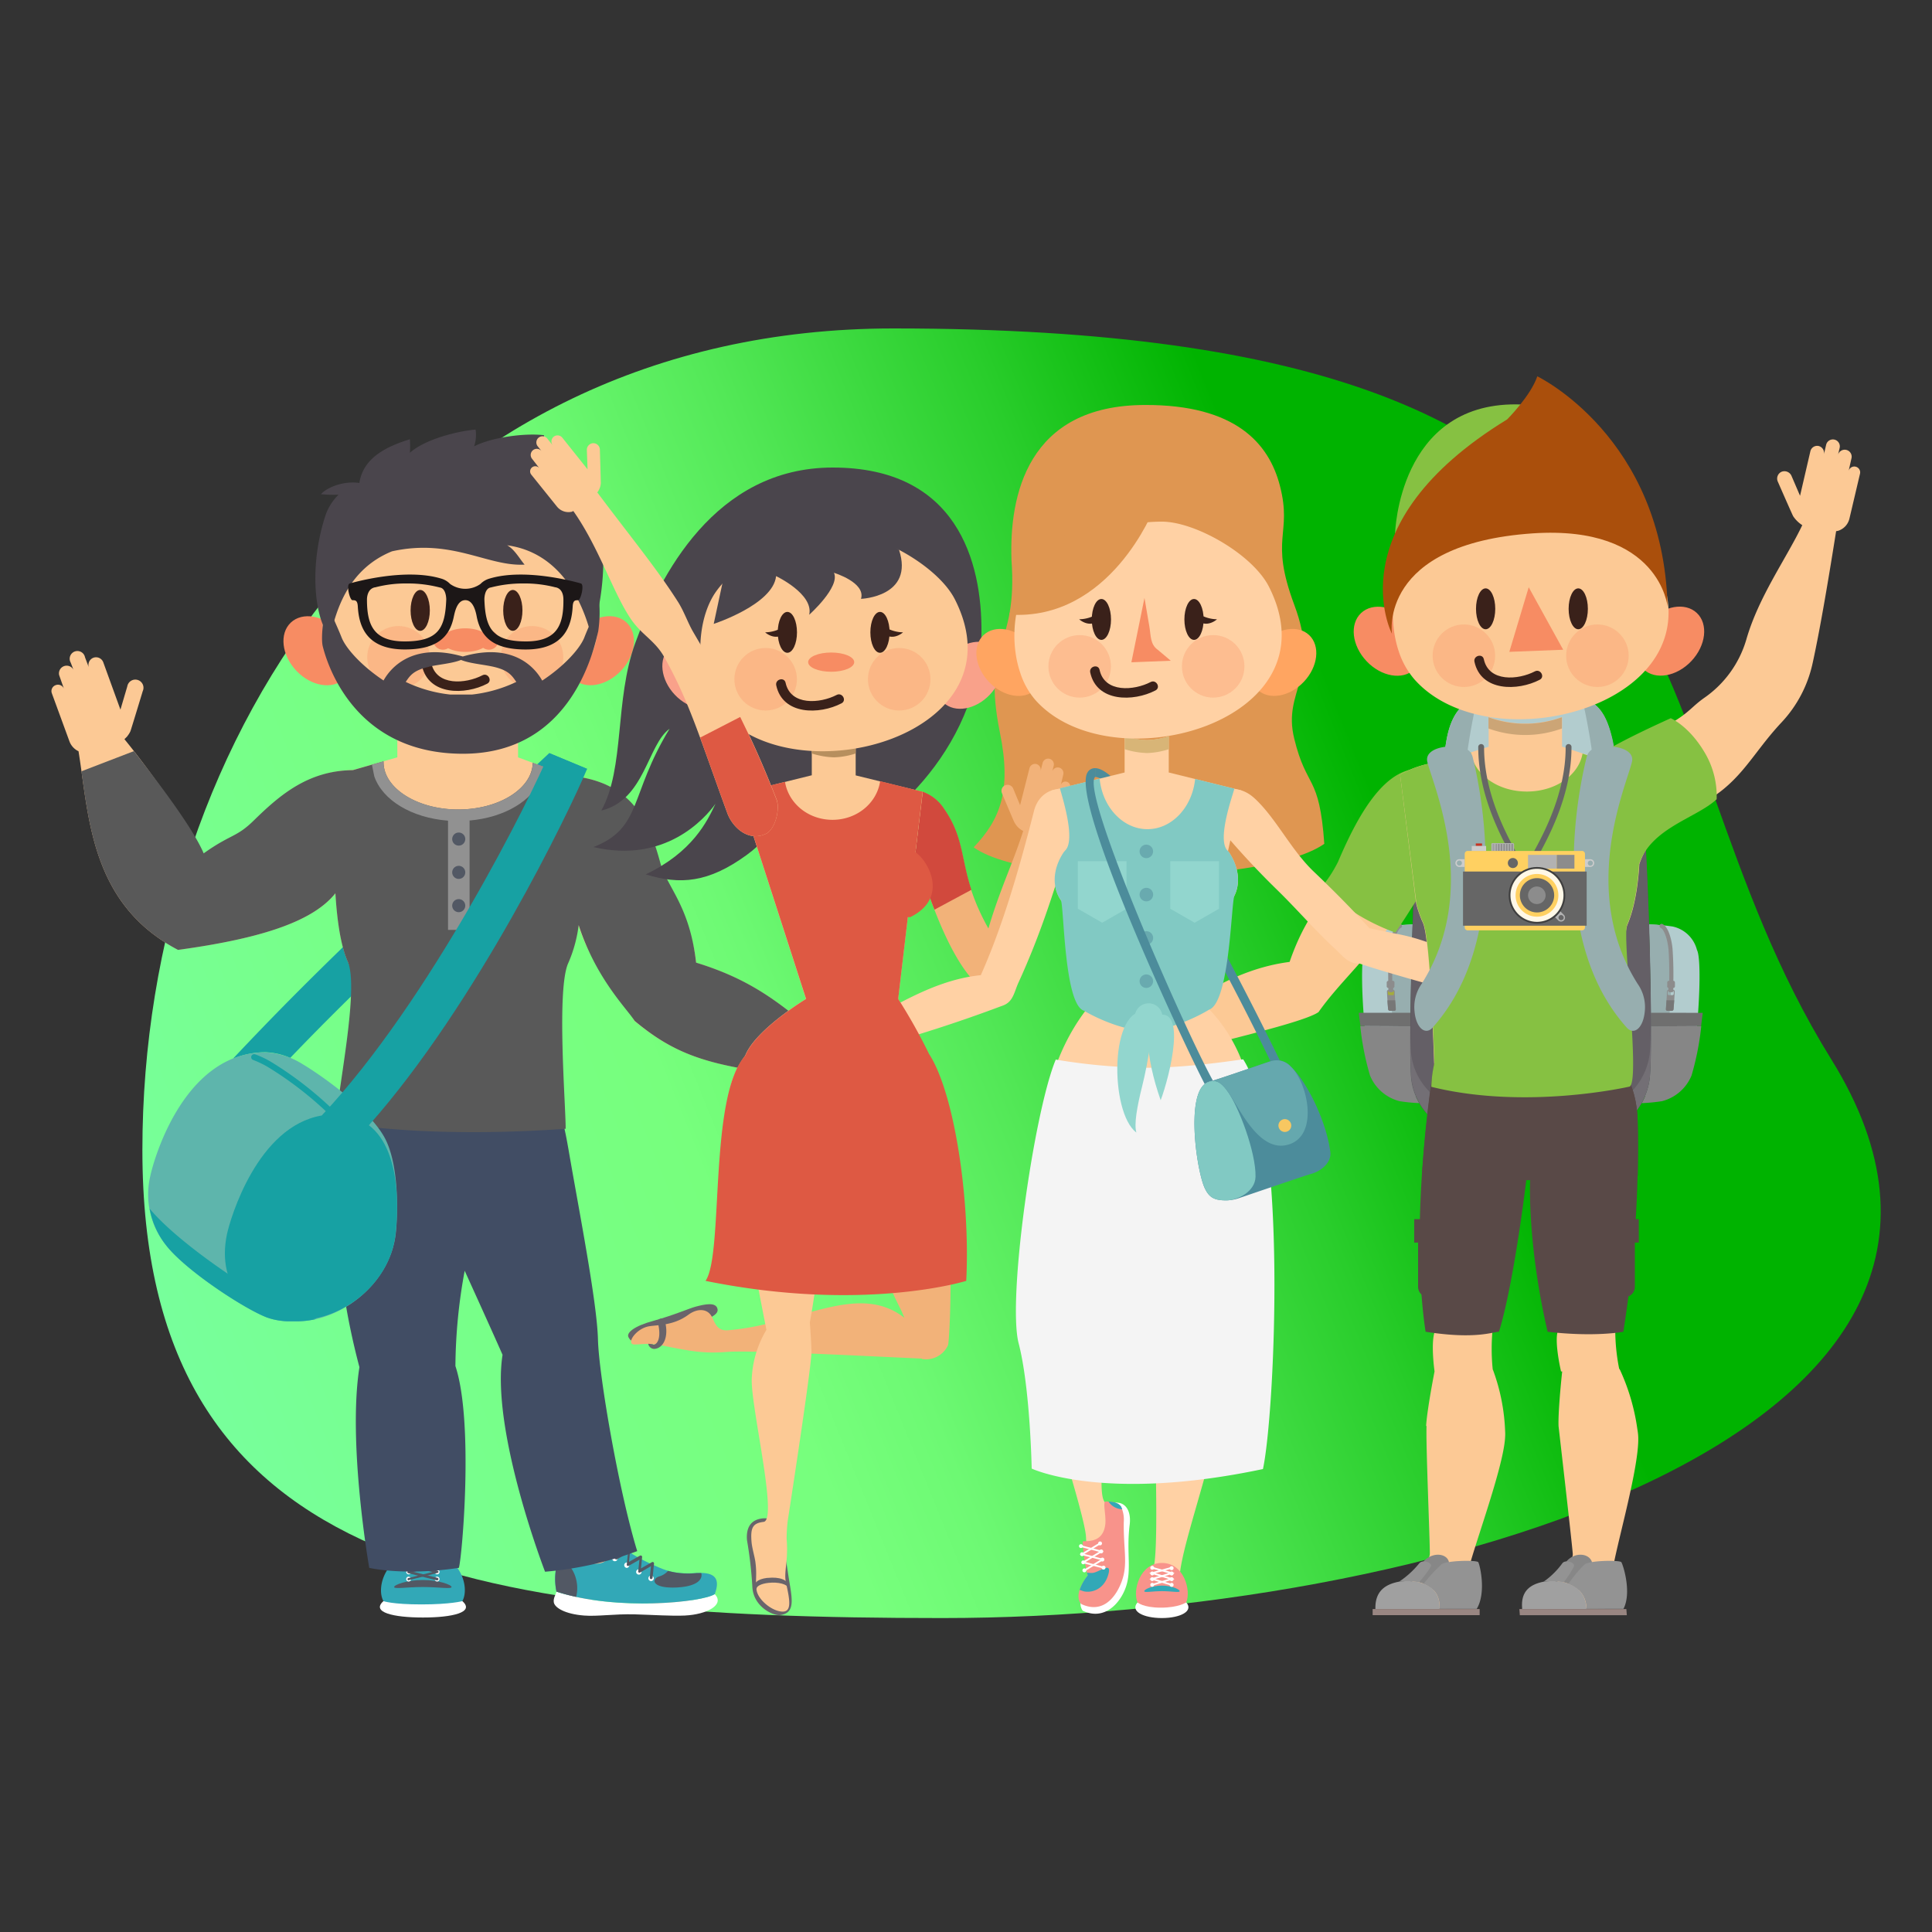 <svg xmlns="http://www.w3.org/2000/svg" xmlns:xlink="http://www.w3.org/1999/xlink" viewBox="0 0 500 500"><rect x="0" y="0" width="500" height="500" fill="#333333" stroke="none"/><defs><style>.cls-1{isolation:isolate;}.cls-2{fill:url(#Degradado_sin_nombre_51);}.cls-3{fill:#17a1a3;}.cls-4{fill:#fcc995;}.cls-5{fill:#fff;}.cls-6{fill:#32a8b7;}.cls-7{fill:#525864;}.cls-8{fill:#414d64;}.cls-9{fill:#595959;}.cls-10{fill:#919191;}.cls-11,.cls-12{fill:#f78c63;}.cls-12{opacity:0.3;}.cls-13{fill:#3a211a;}.cls-14{fill:#4a454c;}.cls-15{fill:#5eb5ac;}.cls-16{fill:#b2ccce;}.cls-17{fill:#97aeaf;}.cls-18{fill:#8c8c8c;}.cls-19{fill:#868686;}.cls-20{fill:#a4ac3d;}.cls-21{fill:#777;}.cls-22{fill:#6f6f6f;}.cls-23,.cls-26{opacity:0.2;}.cls-23,.cls-26,.cls-55{mix-blend-mode:multiply;}.cls-24{fill:#8e8e8e;}.cls-25{fill:#645f66;}.cls-26{fill:#b1b1b2;}.cls-27{fill:#86c142;}.cls-28{fill:#df9651;}.cls-29{fill:#f2b279;}.cls-30{fill:#d1493d;}.cls-31{fill:#4c8c9b;}.cls-32{fill:#ffd1a4;}.cls-33{fill:#d8b577;}.cls-34{fill:#f8938b;}.cls-35{fill:#f4f4f4;}.cls-36{fill:#81c9c3;}.cls-37{fill:#92d6ce;}.cls-38{fill:#69aaaf;}.cls-39{fill:#65a8ae;}.cls-40{fill:#f7c761;}.cls-41{fill:#69646b;}.cls-42{fill:#de5943;}.cls-43{fill:#b78f5e;}.cls-44{fill:#f9a18a;}.cls-45{fill:#878787;}.cls-46{fill:#939393;}.cls-47{fill:#a0a0a0;}.cls-48{fill:#998682;}.cls-49{fill:#594947;}.cls-50{fill:#cca576;}.cls-51{fill:#666;}.cls-52{fill:#ccc;}.cls-53{fill:#c73424;}.cls-54,.cls-55{fill:#b2b2b2;}.cls-55{opacity:0.5;}.cls-56{fill:#ffd061;}.cls-57{fill:#3f3f3f;}.cls-58{fill:#fff8e7;}.cls-59{fill:#aa4f0c;}.cls-60{fill:#ffa561;}.cls-61{fill:#1c1717;}</style><linearGradient id="Degradado_sin_nombre_51" x1="-6508.02" y1="214.39" x2="-6132.59" y2="366.31" gradientTransform="matrix(-1, 0, 0, 1, -6148.93, 0)" gradientUnits="userSpaceOnUse"><stop offset="0" stop-color="#00b300"/><stop offset="0.13" stop-color="#29cd2b"/><stop offset="0.29" stop-color="#53e857"/><stop offset="0.41" stop-color="#6df973"/><stop offset="0.49" stop-color="#77ff7d"/><stop offset="0.64" stop-color="#77ff87"/><stop offset="0.9" stop-color="#77ffa1"/><stop offset="1" stop-color="#77ffac"/></linearGradient></defs><title>8</title><g class="cls-1"><g id="Capa_1" data-name="Capa 1"><path class="cls-2" d="M36.85,297.6c0,107.39,82.13,121.15,207,121.15s290.37-47.59,230.08-144.6C417.24,182.94,455.6,85,231.22,85,106.37,85,36.85,190.21,36.85,297.6Z"/><path class="cls-3" d="M142.15,194.9s-37,34.45-43.63,40.8C81.93,251.6,72.15,261.39,60.28,274a22.08,22.08,0,0,1,8.42-1.69,17.31,17.31,0,0,1,6.41,1.48c9.57-10,19-19.23,33.68-33.26,6.45-6.18,43.14-41.56,43.14-41.56Z"/><path class="cls-4" d="M232.41,279.06l-2.57-1.15a2,2,0,0,0,2.61-1,2,2,0,0,0-1-2.63L219.55,269l6.11-1.33a2.11,2.11,0,1,0-.91-4.12s-10.12,2.29-10.59,2.44a5.86,5.86,0,0,0-1.27.66c-.24-.07-.77.37-1.4,1.07-9.81-8.36-17.36-14.27-31.33-18.56-1.67-14.82-8.32-16.36-10.69-26.18-2.52-10.43-5.76-21-22.58-22.22L134.07,196v-9.82c-2.26.54-13.27.84-15.67.84s-13.33-.3-15.57-.83V196l-11.48,3.3c-11.56.12-19.05,7.09-25.33,14.19-3.76,4.25-6.48,3-13.58,8.11-3.07-7.29-13.28-21.78-20.23-30.29.1-.15.8-.76.78-.84a5.67,5.67,0,0,0,.76-1.22c.18-.45,3.19-10.38,3.19-10.38a2.11,2.11,0,1,0-4-1.22l-1.77,6-4.44-12.24a2,2,0,0,0-2.55-1.19A2,2,0,0,0,23,172.75l-1-2.64a2,2,0,1,0-3.71,1.35L19,173.3a2,2,0,0,0-3.7,1.4l1.27,3.61a1.65,1.65,0,0,0-2.15-1,1.63,1.63,0,0,0-1,2.12l4.53,12.37a4.6,4.6,0,0,0,2.37,2.62c2.73,16.74,3,39.49,25.77,51.39,23.1-3.14,35.29-7.85,40.73-14.65.34,5.66,1.16,13.12,3.19,17.67,3.59,8.08,3.64,28.13,2.55,33.06-6.91,5.73-4.91,31.58-4.21,37.34S95.76,354,95.76,354A70.5,70.5,0,0,0,94,371.3c.4,8.42,8.44,30.89,8.44,34.09s-3.72,7.52-1.36,8.92c3.26,1.77,15.39,1.17,16.42-.11,2.09-2.57-3-7.29-3-11.34s4.27-31.31,4-35.46-4.14-13.08-4.14-13.08l4.29-33.76,13.39,30.56s-1.83,8.8-1.21,15.85c.53,6,12.91,27.11,16.41,35.43-1.51,4.1-4.44,13.55,6.34,11.4,7.62-1.52,15.4,2.19,21.32,1.66a11.12,11.12,0,0,0,6.46-3.29c1.52-1.61.87-3.94-2.25-3.78-5.1.29-12.3-2.45-15.77-4.77-4.57-3-4.95-7.23-5.45-10-2.31-12.63-6.81-38.94-5-43.12.37-6.4-9.83-62.47-9.83-62.47,0-3.17.63-31.87,3.93-38.89a35.29,35.29,0,0,0,2.67-9.78c4.5,13.92,10.8,15.22,14.47,24.78,11.67,9.76,20.9,11.88,43.68,14.6a4.68,4.68,0,0,0,2.55,2.77l12,5.42a1.67,1.67,0,0,0,1.36-3.06l3.51,1.54a2,2,0,0,0,1.66-3.6l1.8.82a2,2,0,1,0,1.62-3.61Z"/><path class="cls-5" d="M99.23,414.37h20.43c3.28,2.89-2.55,4.24-10.21,4.24S96,417.26,99.23,414.37Z"/><path class="cls-6" d="M119.66,414.37c2.09-3.79-.82-12.85-10.16-12.85s-12.36,9.06-10.27,12.85c0,0,2.3.85,9.82.85S119.66,414.37,119.66,414.37Z"/><path class="cls-7" d="M102,410.72c0,.58,3.32,0,7.42,0s7.44.58,7.44,0-3.33-1.82-7.44-1.82S102,410.15,102,410.72Z"/><path class="cls-5" d="M112.49,405a.63.63,0,1,0,.64-.62A.63.63,0,0,0,112.49,405Z"/><path class="cls-5" d="M105.12,405a.64.64,0,0,0,.65.65.63.63,0,1,0-.65-.65Z"/><path class="cls-5" d="M112.49,403.11a.63.63,0,1,0,1.27,0,.63.63,0,1,0-1.27,0Z"/><path class="cls-5" d="M105.12,403.11a.64.64,0,0,0,.65.63.63.63,0,0,0,.62-.63.63.63,0,0,0-.62-.63A.64.64,0,0,0,105.12,403.11Z"/><path class="cls-5" d="M112.49,406.81a.63.63,0,1,0,1.27,0,.63.63,0,1,0-1.27,0Z"/><path class="cls-5" d="M105.12,406.81a.64.64,0,0,0,.65.63.63.63,0,0,0,.62-.63.63.63,0,0,0-.62-.63A.64.64,0,0,0,105.12,406.81Z"/><path class="cls-5" d="M112.49,408.65a.63.63,0,1,0,.64-.62A.63.63,0,0,0,112.49,408.65Z"/><path class="cls-5" d="M105.12,408.65a.64.64,0,0,0,.65.65.63.63,0,1,0-.65-.65Z"/><path class="cls-7" d="M105.76,409a.31.31,0,0,1-.29-.23.3.3,0,0,1,.22-.37l6.23-1.56-6.27-1.56a.31.31,0,0,1-.23-.29.3.3,0,0,1,.23-.29l7.43-1.83a.31.31,0,0,1,.37.22.3.3,0,0,1-.22.37L107,404.94l6.25,1.55a.31.31,0,0,1,.23.29.29.29,0,0,1-.23.29l-7.41,1.86Z"/><path class="cls-7" d="M113.13,409h-.07l-7.41-1.86a.29.29,0,0,1-.23-.29.31.31,0,0,1,.23-.29l6.26-1.55-6.24-1.54a.3.3,0,0,1-.22-.37.31.31,0,0,1,.37-.22l7.43,1.83a.3.3,0,0,1,.23.29.31.31,0,0,1-.23.29L107,406.79l6.23,1.56a.3.3,0,0,1,.22.37A.31.31,0,0,1,113.13,409Z"/><path class="cls-5" d="M144,411.92l.23.06c.48.17,1,.33,1.59.48,15.43,4.38,36.12,2.13,39.14.08,2.71,2.77-2,5.29-7.73,5.56-3.47.16-8.14-.17-13-.31-5.32-.13-9.67.59-13.08.31-4.87-.38-7.61-2-7.83-3.44C143.15,413.51,143.93,412.56,144,411.92Z"/><path class="cls-6" d="M144,411.91c-.82-4-.23-8.67,2.66-11.87,1.93-1.83,2.23,4.35,7.14,4.63,5.33.32,3.81-5.34,7.3-4,1.4.54,2.82,2.18,9.31,4.94,2.79,1.18,4.89,1.8,9.85,1.49s6.16,1.57,4.72,5.46C181.85,414.68,159.58,417,144,411.91Z"/><path class="cls-7" d="M144.61,403.39c2.37.66,4.32,3.24,4.71,6.53a9.1,9.1,0,0,1-.21,3.35,51.48,51.48,0,0,1-5.09-1.36A15.29,15.29,0,0,1,144.61,403.39Z"/><path class="cls-7" d="M170.53,408a4.74,4.74,0,0,0,2.35-1.46,20,20,0,0,0,7.39.57h1.22c.4,1.41-.71,3.45-6.39,3.73C168.66,411.13,168.54,408.67,170.53,408Z"/><path class="cls-5" d="M167.8,408.45a.7.7,0,1,0,.73-.68A.71.71,0,0,0,167.8,408.45Z"/><path class="cls-5" d="M164.63,406.79a.7.7,0,0,0,.69.72.69.69,0,0,0,.71-.67.7.7,0,0,0-1.4,0Z"/><path class="cls-5" d="M161.55,405.05a.71.71,0,0,0,.69.72.71.71,0,0,0,0-1.41A.72.72,0,0,0,161.55,405.05Z"/><path class="cls-5" d="M158.42,403.31a.72.72,0,0,0,.69.73.73.73,0,0,0,.73-.68.71.71,0,0,0-1.42,0Z"/><path class="cls-7" d="M159.06,402.93l3.47-2a.36.36,0,0,1,.38,0,.37.37,0,0,1,.18.35l-.31,2.94,2.83-1.61a.42.42,0,0,1,.4,0,.4.4,0,0,1,.17.35l-.3,2.94,2.82-1.6a.36.36,0,0,1,.4,0,.38.38,0,0,1,.16.35l-.38,3.68a.38.38,0,0,1-.39.34h0a.37.37,0,0,1-.33-.41l.31-2.94L165.6,407h-.09a.33.33,0,0,1-.1,0h0a.39.39,0,0,1-.13-.07.24.24,0,0,1-.11-.1h0a.28.28,0,0,1,0-.13s0-.06,0-.1l.32-2.95-2.83,1.61s-.06,0-.09,0-.07,0-.12,0h0a.34.34,0,0,1-.13-.07.32.32,0,0,1-.11-.09l0,0s0-.06,0-.11,0-.07,0-.11l.3-2.94-2.82,1.61a.38.38,0,0,1-.51-.15A.37.37,0,0,1,159.06,402.93Z"/><path class="cls-8" d="M154.75,346.65c-.22-9.47-4.89-33.35-7.4-47.88-.94-5.44-2-11.49-3.51-11.38-36.52,2.73-47.14-9.22-51.31-9.22-5.8.21-9.67,37.54.49,75.65-3.1,19.75,2.54,51.94,2.54,51.94s8.88,2.15,23.19,0c.84-2.56,3.9-37.84-.89-52.23a139.61,139.61,0,0,1,2.4-24.66s7.59,16.69,9.8,21.76c-3.09,19.64,11,56.13,11,56.13a90,90,0,0,0,23.85-5.33C160.28,386.41,155,356.15,154.75,346.65Z"/><path class="cls-9" d="M180.15,249.13c-1.67-14.82-7.53-19.48-9.28-25.89-2.82-10.36-7.17-21.29-24-22.51l-9-3.3c-.14,6.67-8.73,12.07-19.31,12.07S99.26,204,99.26,197.25c0-.07,0-.15,0-.22l-7.93,2.28c-11.56.12-18.87,6.4-25.62,13-4.56,4.49-5.92,3.49-13,8.54C50,214.43,41.36,203,34.65,194.39l-13.58,5.23c2.24,16,4.53,35.49,25,46.21,23.1-3.14,35.29-7.85,40.73-14.65.34,5.66,1.16,13.12,3.19,17.67,3,6.84-2.48,32.74-3.06,41.63,4.4.67,24.6,4.1,59.46,1.65.06-5.66-2.44-36.25.7-42.94a35.29,35.29,0,0,0,2.67-9.78c4.5,13.92,12.57,21.73,14.47,24.78,10.82,9.06,19.57,11.53,39,14L208,264.77C199.76,257.93,192.43,252.89,180.15,249.13Z"/><path class="cls-10" d="M137.9,197.42c-.14,6.67-8.73,12.07-19.31,12.07S99.26,204,99.26,197.25c0-.07,0-.15,0-.22l-3,.88.6,3c2.13,6.18,9.63,10.74,19.09,11.48v28.27h5.58V212.35c9-.78,16.21-5.08,18.59-10.9l.82-2.92Z"/><path class="cls-7" d="M120.41,217.14a1.69,1.69,0,1,1-1.69-1.68A1.69,1.69,0,0,1,120.41,217.14Z"/><path class="cls-7" d="M120.41,225.76a1.69,1.69,0,1,1-1.69-1.68A1.69,1.69,0,0,1,120.41,225.76Z"/><path class="cls-7" d="M120.41,234.38a1.69,1.69,0,1,1-1.69-1.69A1.7,1.7,0,0,1,120.41,234.38Z"/><ellipse class="cls-11" cx="82.16" cy="168.4" rx="7.52" ry="10.03" transform="translate(-93.24 102.48) rotate(-43.39)"/><ellipse class="cls-11" cx="155.28" cy="168.4" rx="10.03" ry="7.52" transform="translate(-73.77 165.52) rotate(-46.6)"/><path class="cls-4" d="M85,171.07c-2.8-8.36-1.64-18.9,2.64-25,7.13-10.09,23.26-15.27,35.22-15.32,8.89,0,24.17,8.69,28.56,17.36,18.27,36-42.09,52.87-62.29,30.28A21,21,0,0,1,85,171.07Z"/><circle class="cls-12" cx="103.13" cy="170.11" r="8.09"/><path class="cls-13" d="M124.83,174.77c-4.28,2.23-11.91,2.85-13.21-3.15-.34-1.58-2.76-.91-2.42.67,1.66,7.72,11.2,7.62,16.89,4.65C127.53,176.18,126.26,174,124.83,174.77Z"/><ellipse class="cls-13" cx="108.75" cy="157.97" rx="2.49" ry="5.29"/><ellipse class="cls-13" cx="132.72" cy="157.97" rx="2.49" ry="5.29"/><circle class="cls-12" cx="137.69" cy="170.11" r="8.09"/><ellipse class="cls-11" cx="120.42" cy="165.66" rx="6.11" ry="3.05"/><circle class="cls-11" cx="114.62" cy="165.66" r="2.49"/><circle class="cls-11" cx="126.53" cy="165.66" r="2.49"/><path class="cls-14" d="M155,155c-1,4.08-2.26,6.06-3.84,10.14-1.24,2.91-5.25,7.32-10.84,11-1.47-2.68-6.91-10.16-20.55-6.24-13.56-3.9-19,3.5-20.51,6.21-5.57-3.71-9.58-8.1-10.8-11-1.61-4.08-2.86-6.06-3.87-10.14-.19.67-1.74,9.07-1.09,12.18,1,4.07,7.81,27.92,36.32,27.92s34-27.63,35-31.69A33.55,33.55,0,0,0,155,155Zm-44,17.54c2.68-.6,6.06-.84,8.31-1.75,2.24.91,5.64,1.16,8.31,1.75,4,.9,4.85,2.29,6,3.94a35.68,35.68,0,0,1-11.49,3.27h-5.58A35.39,35.39,0,0,1,105,176.48C106.12,174.83,107,173.47,111,172.57Z"/><path class="cls-14" d="M151.11,125.63c-5-7.56-10.53-7.82-10.32-13-5.16-.62-13.77.62-18.09,2.89a9.31,9.31,0,0,0,.38-4.34c-3.66.26-12.74,2.19-17,6a25.39,25.39,0,0,0,0-3.5C99.94,115.58,94,118.49,93,125c-3.79-.61-8.26,1-9.94,2.9a35.9,35.9,0,0,0,4.56.13,13.73,13.73,0,0,0-3.3,5.09c-4.49,13.46-2.89,27.43,1.13,31.68,1.56-7.09,4.74-17.54,16-22.12,15.49-3.43,24.78,4,34.32,3.44-1.16-1.29-2.57-3.95-4.52-5,13.8,1.9,19.51,14.53,21.71,23.24C155.35,158.38,159.51,138.23,151.11,125.63Z"/><path class="cls-15" d="M102.43,319.17c.51-4.55,1-18.05-3.09-25.1-4.41-7.63-16.72-16.11-21-18.65a19.93,19.93,0,0,0-9.67-3.08c-20.86,0-28.75,27.21-29.77,32A20.93,20.93,0,0,0,43,322.3c5,6.44,20.14,16.38,26.05,18.65a17.5,17.5,0,0,0,6.22,1H77C88,341.92,100.94,332.51,102.43,319.17Z"/><path class="cls-3" d="M85.78,288.67a.77.77,0,0,1-.54-.22,92,92,0,0,0-15.72-12.19,24.39,24.39,0,0,0-4-1.94.77.77,0,0,1-.46-1,.78.78,0,0,1,1-.45,24,24,0,0,1,4.28,2.06,93.47,93.47,0,0,1,16,12.41.77.77,0,0,1-.55,1.32Z"/><path class="cls-3" d="M77.39,340.18c-8.7-3.34-30.57-17.66-38.66-27.38A21.22,21.22,0,0,0,43,322.3c5,6.44,20.14,16.38,26.05,18.65a17.5,17.5,0,0,0,6.22,1H77a21.74,21.74,0,0,0,4.88-.6A20.53,20.53,0,0,1,77.39,340.18Z"/><path class="cls-3" d="M95.47,291.21c27.82-31.36,51.82-81.08,56.47-92.22l-9.79-4.08c-4.68,11.23-30.77,63.93-58.88,93.78-16.64,2.82-23.65,26.56-24.54,30.74-2.88,13.85,6.4,22.2,17.15,22.18h1.69c10.75,0,23.32-9.17,24.79-22.18C102.75,315.86,104.53,298.14,95.47,291.21Z"/><path class="cls-16" d="M365.28,279.31c-.49-4.12-.23-22.5.34-40.08a52.59,52.59,0,0,0-6.14.55,8.33,8.33,0,0,0-6.31,6.06c-1.63,3,0,27.8,2.1,31.07a10.59,10.59,0,0,0,7.28,6.35,37.66,37.66,0,0,0,3.89.39A15.28,15.28,0,0,1,365.28,279.31Z"/><path class="cls-17" d="M365.28,279.31c-.49-4.11-.23-22.45.34-40a6.76,6.76,0,0,0-.72,0l-1.15.06a5.41,5.41,0,0,0-1.44.32c-1,.48-2,2.94-2.29,5.94-1,3,.74,28.24,2.26,31.54.78,3.34,2.23,5.78,3.22,6.25a4.26,4.26,0,0,0,.9.22A15.47,15.47,0,0,1,365.28,279.31Z"/><path class="cls-18" d="M359.85,255.72a.53.53,0,0,1-.54-.52,95.12,95.12,0,0,1,.18-9.67c.27-2.71,1.18-5.73,2.58-6.38a.54.54,0,0,1,.73.26.55.55,0,0,1-.27.73c-.73.33-1.67,2.48-2,5.49a94.35,94.35,0,0,0-.17,9.53.56.56,0,0,1-.54.56Z"/><path class="cls-19" d="M365.28,279.31c-.24-1.93-.3-7-.24-13.69-4.31,0-8.64,0-13-.06a69.52,69.52,0,0,0,2.53,12.81,11.27,11.27,0,0,0,7.62,6.61,42.36,42.36,0,0,0,5.11.5A15.8,15.8,0,0,1,365.28,279.31Z"/><path class="cls-18" d="M360.88,255.27a.42.42,0,0,1-.44.43l-1.1,0a.45.45,0,0,1-.46-.43c0-.35,0-.71,0-1a.45.45,0,0,1,.44-.44l1.12,0a.45.45,0,0,1,.45.41Z"/><path class="cls-18" d="M361.23,261.17a.39.39,0,0,1-.4.43h-1.1a.5.5,0,0,1-.49-.43c-.12-1.52-.22-3-.3-4.58a.45.45,0,0,1,.44-.44h1.1a.46.46,0,0,1,.47.43C361,258.1,361.12,259.64,361.23,261.17Z"/><path class="cls-20" d="M360.76,257.21a.33.33,0,0,1-.34.34h-.86a.35.35,0,0,1-.37-.33c0-.17,0-.34,0-.51a.33.33,0,0,1,.34-.34h.86a.37.37,0,0,1,.37.33C360.75,256.87,360.75,257,360.76,257.21Z"/><path class="cls-21" d="M359.08,258.88c0,.77.1,1.52.16,2.29a.5.5,0,0,0,.49.43h1.1a.39.39,0,0,0,.4-.43c0-.78-.11-1.54-.16-2.3Z"/><path class="cls-18" d="M359.68,256.79a.37.37,0,0,1-.37-.33l0-.83a.32.32,0,0,1,.33-.34h.55a.35.35,0,0,1,.37.33c0,.28,0,.56,0,.84a.32.32,0,0,1-.33.33Z"/><path class="cls-22" d="M365.08,262.1l-13.43,0c.13,1.15.27,2.29.44,3.44l13,.07C365.05,264.49,365.06,263.32,365.08,262.1Z"/><path class="cls-16" d="M439.17,245.84a8.3,8.3,0,0,0-6.29-6.06,55.26,55.26,0,0,0-6.11-.55c.52,17.52.68,35.84.15,40.08a16.17,16.17,0,0,1-1.17,4.35,40.16,40.16,0,0,0,4.06-.4,10.59,10.59,0,0,0,7.28-6.35C439.16,273.64,440.81,248.81,439.17,245.84Z"/><path class="cls-17" d="M432.31,245.58c-.29-3-1.26-5.46-2.27-5.94a5.52,5.52,0,0,0-1.45-.32l-1.15-.06-.67,0c.52,17.5.68,35.77.15,40a16.32,16.32,0,0,1-1.15,4.31,4.62,4.62,0,0,0,1.07-.24c1-.48,2.45-2.91,3.23-6.25C431.59,273.82,433.36,248.58,432.31,245.58Z"/><path class="cls-18" d="M432.51,255.72h0a.56.56,0,0,1-.54-.56c.12-4.67-.07-8.5-.17-9.53-.32-3-1.24-5.16-2-5.49a.56.56,0,0,1-.27-.73.54.54,0,0,1,.72-.26c1.43.65,2.34,3.67,2.6,6.38a95.52,95.52,0,0,1,.18,9.67A.54.54,0,0,1,432.51,255.72Z"/><path class="cls-19" d="M427.27,265.62c0,6.62-.08,11.7-.34,13.69a16.85,16.85,0,0,1-2.07,6.19,47,47,0,0,0,5.28-.52,11.32,11.32,0,0,0,7.62-6.61,71.8,71.8,0,0,0,2.53-12.81C435.93,265.6,431.59,265.61,427.27,265.62Z"/><path class="cls-18" d="M431.46,255.27a.43.43,0,0,0,.44.43l1.12,0a.45.45,0,0,0,.45-.43c0-.35,0-.71,0-1a.43.43,0,0,0-.43-.44l-1.12,0a.45.45,0,0,0-.45.41C431.5,254.56,431.48,254.92,431.46,255.27Z"/><path class="cls-18" d="M433,256.15h-1.11a.47.47,0,0,0-.48.43c-.06,1.54-.16,3.07-.28,4.61a.4.4,0,0,0,.4.43h1.1a.47.47,0,0,0,.48-.43c.13-1.52.24-3,.3-4.58A.42.42,0,0,0,433,256.15Zm.17,1.07a.35.35,0,0,1-.37.33h-.88a.34.34,0,0,1-.33-.34c0-.17,0-.34,0-.52a.36.36,0,0,1,.37-.33h.87a.32.32,0,0,1,.33.34C433.19,256.88,433.18,257.05,433.17,257.22Z"/><path class="cls-21" d="M433.29,258.88c-.06.77-.11,1.52-.18,2.29a.47.47,0,0,1-.48.43h-1.1a.4.4,0,0,1-.4-.43c.06-.78.11-1.54.16-2.3Z"/><path class="cls-18" d="M432.66,256.79a.36.36,0,0,0,.38-.33l0-.83a.32.32,0,0,0-.34-.34h-.54a.37.37,0,0,0-.38.33c0,.28,0,.56,0,.84a.32.32,0,0,0,.33.33Z"/><path class="cls-22" d="M427.24,262.1c0,1.22,0,2.39,0,3.53l13-.07c.15-1.15.3-2.29.43-3.44Z"/><path class="cls-14" d="M426.92,279.31a17.11,17.11,0,0,1-14.34,14.61c-6.62.87-26.36.87-33,0-6.8-1-13.43-6.73-14.35-14.61s.85-67.6,2.34-74.64,6.76-12.82,13.54-13.83c6.61-.87,23.26-.87,29.85,0,6.79,1,11.71,6.4,13.55,13.83S428,271.21,426.92,279.31Z"/><g class="cls-23"><path class="cls-24" d="M365,265.62v.82c0-.27,0-.54,0-.82Z"/></g><path class="cls-25" d="M374.3,284.77c-.65-9,.62-77.58,1.66-85.66a30.5,30.5,0,0,1,1.83-7.33,17.56,17.56,0,0,0-10.17,12.88c-1.49,7-3.28,66.78-2.34,74.64A17.07,17.07,0,0,0,376.23,293,26.44,26.44,0,0,1,374.3,284.77Z"/><path class="cls-25" d="M424.57,204.66c-1.52-6.14-5.16-10.89-10.21-12.92a34.67,34.67,0,0,1,1.9,7.36c1.32,8.52,2.39,76.36,1.65,85.66A26.82,26.82,0,0,1,416,293a17,17,0,0,0,10.93-13.71C428,271.21,426.46,212.09,424.57,204.66Z"/><path class="cls-16" d="M418.46,215.73c-.82,6.36-13.36-1.48-22.61-1.48s-21.92,7.67-22.64,1.48.15-19.48,1.3-25,3.69-9.53,9-10.34a147.67,147.67,0,0,1,24.57,0c5.34.8,7.58,4.5,9,10.34S419.28,209.36,418.46,215.73Z"/><path class="cls-17" d="M374.52,190.71c-1.16,5.55-2,18.82-1.3,25,.26,2.27,2.15,2.67,4.85,2.28a169.53,169.53,0,0,1,4.27-37.38C377.84,181.82,375.56,185.59,374.52,190.71Z"/><path class="cls-17" d="M417.16,190.71c-1.32-5.33-3.32-8.86-7.71-10a169.91,169.91,0,0,1,4.27,37.44c2.63.37,4.46-.08,4.75-2.38C419.28,209.36,418.65,196.55,417.16,190.71Z"/><path class="cls-26" d="M426.92,272.9a17.12,17.12,0,0,1-14.34,14.6c-6.62.87-26.36.87-33,0-6.8-1-13.43-6.73-14.35-14.6-.15-1.15-.22-3.42-.26-6.45,0,6.25,0,11,.26,12.86.91,7.89,7.55,13.59,14.35,14.61,6.59.87,26.34.87,33,0a17.11,17.11,0,0,0,14.34-14.61c.28-2.14.38-8,.33-15.43C427.22,268.18,427.12,271.41,426.92,272.9Z"/><path class="cls-4" d="M372.56,201.12c-11.94-6.63-19.11,10.64-24.87,23-3.44,7.4-9.28,11.24-13.94,24.82-15.3,2-25.26,10.59-36.31,16.2A8.1,8.1,0,0,0,294.9,263c-.4-.19-9.4-3.06-9.4-3.06a1.92,1.92,0,0,0-2.41,1.23,2,2,0,0,0,1.26,2.43l5.43,1.68-11.2,3.86a1.8,1.8,0,0,0-1.13,2.29,1.83,1.83,0,0,0,2.29,1.12l-2.42.83a1.81,1.81,0,0,0-1.12,2.29,1.77,1.77,0,0,0,2.3,1.1l1.69-.58a1.8,1.8,0,0,0,1.22,3.39l3.3-1.1a1.49,1.49,0,0,0-.95,1.93,1.51,1.51,0,0,0,1.93.95L297,277.44a4.34,4.34,0,0,0,2.87-3.36c0-.15,0-.27.06-.39,17-4.47,37.4-9.08,41.29-11.75,5.77-8.15,12.37-13.3,20.94-25.85C370.42,223.95,384.87,208,372.56,201.12Z"/><path class="cls-27" d="M361.1,241.34c1.09-1.55,2.18-3.18,3.33-5,7.86-12.4,20.49-29.59,7.95-36-12.15-6.24-20.77,10.17-26.11,22.73a35.07,35.07,0,0,1-3.63,5.75C348.11,237,361.1,241.34,361.1,241.34Z"/><path class="cls-28" d="M331.25,125.75c-2.86-11.13-11.63-21-34.87-20.94-30.66,0-35.17,23.69-34.61,40v.12c1.68,23-7.76,21.1-3,44.64,3.11,15.16,0,22.59-6.79,29.72,8.7,6.14,30.75,7.41,44.75,7.09,14,.32,37.26-1.89,46-8-1.29-18.26-4.55-13.94-7.79-27.24-3.1-12.69,7.08-15.76,0-34.66C328.46,139.06,334.52,138.43,331.25,125.75Z"/><path class="cls-29" d="M236.84,221.26c5.17,15.61,11.05,32.57,20.92,37,2.92,1.33,3.78-1.32,4.3-2.25,6.26-11.59,7.95-30.35,9-39.89.33,0,.65-.06.93-.11a3.61,3.61,0,0,0,2.56-2.62l2.4-9.57a1.24,1.24,0,0,0-.91-1.51,1.25,1.25,0,0,0-1.52.91l.66-2.78a1.48,1.48,0,0,0-2.86-.76l.36-1.44a1.48,1.48,0,1,0-2.87-.71l-.5,2a1.54,1.54,0,0,0-1.09-1.8,1.5,1.5,0,0,0-1.8,1.11L264,208.38l-1.79-4.31a1.61,1.61,0,0,0-2.08-.85,1.58,1.58,0,0,0-.82,2.07s3,7.15,3.19,7.47a5.21,5.21,0,0,0,2.3,2.3c-2.63,8.31-6,15-9,25.23-8.36-14.92-4.78-21.21-11.5-30.88a11.07,11.07,0,0,0-5.58-4.51Z"/><path class="cls-30" d="M236.84,221.26c1.57,4.73,3.2,9.57,5,14.16l9.56-5.14c-2.73-8.36-2.05-13.69-7-20.87a11.07,11.07,0,0,0-5.58-4.51Z"/><path class="cls-31" d="M331.25,274.52c-4.35-9-37.14-75.72-47.84-75.72v2.27c6.48,0,30.19,42.15,45.39,73.6A5.18,5.18,0,0,1,331.25,274.52Z"/><path class="cls-32" d="M309.52,258.09l4.77-21.79a6.05,6.05,0,0,0,1-.36c5.55-2.77,6.75-9.45,2.73-15.44,0,0-.22-.23-.22-.23l3.45-15.71-18.78-4.64v-9.38a19.16,19.16,0,0,1-5.6,1,20.62,20.62,0,0,1-5.82-1v9.38l-18.87,4.64,3.43,15.63a2.2,2.2,0,0,1-.27.32c-4,6-2.82,12.68,2.72,15.44a5.69,5.69,0,0,0,1.09.39l4.77,21.77S272.65,268.67,270.15,289a397.13,397.13,0,0,0-3.34,54.12,15,15,0,0,0,.63,7.52c1.09,3.73,13.37,41.2,13.62,47.16s2.4,9.18,1,11.73c-2,3.56-1.56,4.22-.6,5.14.88.55,2,.67,4.39,0,1.27-.37,4.33-3.06,4.85-5.55.94-4.67-1.66-6.17-.07-14.15.68-3.44-1.05-5.84-4-5.84-3.83,0,.76-23.15-.37-34.29s-8-11.43-8-11.43,14.44-28.14,17.49-50l2.5.1.13,0,2.35,53.82a67.41,67.41,0,0,0-1.89,9.86c-.41,4.58,1.23,40.87-.18,48-.56,2.83-6.28,7.9-3.88,9.47h10.87c1.83-1.8-.66-3.69-.32-7.23,1-10.21,11.76-37.53,10.36-48a21.85,21.85,0,0,0-6-12.49s14.94-37,14.5-57.85S309.52,258.09,309.52,258.09Z"/><path class="cls-33" d="M302.49,193.89v-3.38a19.15,19.15,0,0,1-5.6,1,20.63,20.63,0,0,1-5.82-1v3.38a21,21,0,0,0,5.82,1A20.38,20.38,0,0,0,302.49,193.89Z"/><path class="cls-5" d="M294.4,414.69H307c2,2.29-1.57,4.06-6.31,4.06S292.38,417,294.4,414.69Z"/><path class="cls-34" d="M307,414.69c1.29-3-.51-10.2-6.28-10.2s-7.63,7.19-6.34,10.2c0,0,1.42,1.37,6.06,1.37S307,414.69,307,414.69Z"/><path class="cls-6" d="M296.13,411.79c0,.46,2,0,4.58,0s4.59.46,4.59,0-2.06-1.44-4.59-1.44S296.13,411.33,296.13,411.79Z"/><path class="cls-5" d="M302.71,407.21a.51.51,0,1,0,.51-.5A.51.51,0,0,0,302.71,407.21Z"/><path class="cls-5" d="M297.7,407.21a.5.5,0,1,0,.51-.5A.5.5,0,0,0,297.7,407.21Z"/><path class="cls-5" d="M302.71,405.74a.51.51,0,1,0,1,0,.51.51,0,0,0-1,0Z"/><path class="cls-5" d="M297.7,405.74a.5.5,0,1,0,1,0,.5.5,0,0,0-1,0Z"/><path class="cls-5" d="M302.71,408.68a.51.51,0,1,0,.51-.5A.51.51,0,0,0,302.71,408.68Z"/><path class="cls-5" d="M297.7,408.68a.5.5,0,1,0,.51-.5A.5.5,0,0,0,297.7,408.68Z"/><path class="cls-5" d="M302.71,410.15a.51.51,0,1,0,.51-.5A.52.52,0,0,0,302.71,410.15Z"/><path class="cls-5" d="M297.7,410.15a.5.5,0,1,0,1,0,.5.5,0,0,0-1,0Z"/><polygon class="cls-5" points="303.14 410.36 297.42 408.64 302.4 407.13 298.15 405.96 298.27 405.52 304.04 407.11 299.01 408.64 303.29 409.94 303.14 410.36 303.14 410.36"/><polygon class="cls-5" points="298.27 410.36 298.15 409.94 302.44 408.64 297.39 407.11 303.16 405.52 303.28 405.96 299.03 407.13 304 408.64 298.27 410.36 298.27 410.36"/><path class="cls-5" d="M281.16,399.7a41,41,0,0,0,1.32,8.76c-2.13,2.72-2.9,4.91-2.85,6.5a3.12,3.12,0,0,0,.57,1.89c5.68,2.68,9.74-2,11.16-6.08,1.58-4.49.1-9,1-16.17.34-2.74-.46-4.86-2.26-5.53-.56-.21-2.31-.43-2.92.22s.11,3.58-.11,5.79C286.46,400.67,281.13,399.22,281.16,399.7Z"/><path class="cls-34" d="M280.2,399a40.5,40.5,0,0,0,1.31,8.78c-3.16,4-2.61,6.42-1.66,7.35,5.69,2.67,9.08-2,10.5-6,1.58-4.49.39-8,.48-15.18a8,8,0,0,0-.73-4.08c-.72-.93-1.89-1.28-3.94-1.28-.86,0,.13,3.58-.1,5.79C285.5,400,280.18,398.5,280.2,399Z"/><path class="cls-6" d="M282.6,407.08a7.66,7.66,0,0,1-1.27-.08c.06.26.11.49.18.74a11.83,11.83,0,0,0-2.11,3.73l1,.34c1.83.48,5.18-.23,6.38-4.16S284.35,407.08,282.6,407.08Z"/><path class="cls-6" d="M290.1,389.84c-.63-.8-1.63-1.16-3.23-1.24h0a4.49,4.49,0,0,0,3.55,2A4.06,4.06,0,0,0,290.1,389.84Z"/><path class="cls-5" d="M280.25,400.06a.5.5,0,0,1-.43.56.49.49,0,0,1-.57-.43.5.5,0,0,1,.43-.55A.49.49,0,0,1,280.25,400.06Z"/><path class="cls-5" d="M285.19,399.35a.5.5,0,1,1-.55-.41A.48.48,0,0,1,285.19,399.35Z"/><path class="cls-5" d="M280.54,402.16a.5.5,0,0,1-1,.13.5.5,0,0,1,1-.13Z"/><path class="cls-5" d="M285.5,401.44a.5.5,0,0,1-.43.57.49.49,0,0,1-.57-.43.5.5,0,0,1,1-.15Z"/><path class="cls-5" d="M280.84,404.25a.5.5,0,1,1-.56-.41A.49.49,0,0,1,280.84,404.25Z"/><path class="cls-5" d="M285.8,403.54a.51.51,0,0,1-.43.57.5.5,0,1,1,.43-.57Z"/><polygon class="cls-5" points="280.47 404.53 280.24 404.14 284.42 401.6 279.69 400.36 279.81 399.92 285.58 401.43 280.47 404.53 280.47 404.53"/><polygon class="cls-5" points="285.24 403.83 279.46 402.32 284.57 399.24 284.81 399.63 280.63 402.16 285.36 403.4 285.24 403.83 285.24 403.83"/><path class="cls-5" d="M281.14,406.34a.5.5,0,0,1-.43.57.49.49,0,0,1-.57-.43.5.5,0,0,1,1-.15Z"/><path class="cls-5" d="M286.1,405.63a.5.5,0,0,1-.43.57.49.49,0,0,1-.57-.43.48.48,0,0,1,.43-.56A.5.5,0,0,1,286.1,405.63Z"/><polygon class="cls-5" points="280.77 406.62 280.53 406.23 285.18 403.43 285.42 403.82 280.77 406.62 280.77 406.62"/><polygon class="cls-5" points="285.55 405.93 280.29 404.55 280.41 404.11 285.67 405.49 285.55 405.93 285.55 405.93"/><path class="cls-35" d="M321.73,274.15c-2.89.38-14.43,2.19-25.27,2.19a153.56,153.56,0,0,1-23.23-2.12c-5.61,13.47-12.58,62-9.6,73.46S267,380.07,267,380.07s18.57,8.84,59.85.12C329.95,365.87,333.33,292,321.73,274.15Z"/><path class="cls-32" d="M345.6,245.63c-5.11-4.66-9.53-9.9-15.07-15.32A210.9,210.9,0,0,1,315.47,214c-5-6.2,2.43-13.7,9.3-7.31,5.53,5.14,9.36,13.33,15.35,19,8.42,8,14.29,14.54,14.29,14.54l6.74,1.4c11.92,2.07,22.28,9.09,31.85,13a7.2,7.2,0,0,1,2.18-2.95c.3-.22,7.29-3.67,7.29-3.67a1.57,1.57,0,0,1,2.12.7,1.61,1.61,0,0,1-.72,2.13l-4.22,2.07,9.63,1.74a1.48,1.48,0,0,1,1.21,1.72,1.52,1.52,0,0,1-1.72,1.21l2.07.38a1.47,1.47,0,0,1,1.21,1.72,1.48,1.48,0,0,1-1.73,1.19l-1.46-.27a1.48,1.48,0,0,1-.57,2.91l-2.83-.48a1.26,1.26,0,0,1-.43,2.48l-9.74-1.79a3.64,3.64,0,0,1-2.78-2.4,8.5,8.5,0,0,1-.17-.95c-10.28-2-35.28-9.14-40.46-11h0C348.87,249.46,347.55,247.43,345.6,245.63Z"/><path class="cls-32" d="M275.1,204.35c-2.44-.55-6.33.91-7.5,5.51-4.61,18.12-8.78,31.31-13.77,42.51-13.63,1.37-24.9,10-35.38,14.75a6,6,0,0,0-2.47-2.78c-.32-.17-7.4-3.39-7.4-3.39a1.6,1.6,0,0,0-2.09.77,1.62,1.62,0,0,0,.79,2.11l4.28,1.9-9.52,2.1a1.48,1.48,0,0,0-1.15,1.77,1.51,1.51,0,0,0,1.76,1.13l-2.05.44a1.49,1.49,0,0,0-1.13,1.78,1.47,1.47,0,0,0,1.77,1.12l1.44-.33a1.52,1.52,0,0,0-1.1,1.76,1.49,1.49,0,0,0,1.78,1.13l2.8-.59a1.25,1.25,0,0,0-.95,1.5,1.23,1.23,0,0,0,1.48,1l9.63-2.16a3.58,3.58,0,0,0,2.68-2.49,8.2,8.2,0,0,0,.19-1,375.07,375.07,0,0,0,40.52-12.72c2.54-1,2.77-3.49,3.88-5.9,5.58-12.19,9.81-24.77,15.14-43.91A4.83,4.83,0,0,0,275.1,204.35Z"/><path class="cls-36" d="M280.53,261.57c3.73,2.22,10.68,5.19,15.93,5.19,5.47,0,12.61-3.12,16.44-5.45,5.38-1.86,5.73-27.79,6.57-29.51,1.56-3.22,1.17-7.42-1.45-11.32,0,0-.22-.23-.22-.23-3.08-2.69,1.32-14.68,1.65-16.14l-10.15-2.52c-.73,7.29-6,13-12.34,13s-11.67-5.72-12.37-13.07L274.31,204c.32,1.46,4.32,13.46,1.29,16.17a2.2,2.2,0,0,1-.27.32c-2.95,4.38-3.09,9.12-.79,12.45C275.37,234.15,275.35,260,280.53,261.57Z"/><path class="cls-37" d="M300.85,263.26a3.59,3.59,0,1,1-3.59-3.6A3.59,3.59,0,0,1,300.85,263.26Z"/><path class="cls-37" d="M298.62,263.17c-2.25,1-2.4,9.74,1.76,21.57C302.62,278.83,307.73,259,298.62,263.17Z"/><path class="cls-37" d="M296.85,261.81c2.69.49.16,13.63-1.24,19.22s-2.14,10-1.51,12.07C287.11,287.94,287.1,260,296.85,261.81Z"/><polygon class="cls-37" points="291.55 222.88 278.94 222.88 278.94 235.18 285.25 238.8 291.55 235.18 291.55 222.88"/><polygon class="cls-37" points="315.48 222.88 302.86 222.88 302.86 235.18 309.17 238.8 315.48 235.18 315.48 222.88"/><circle class="cls-38" cx="296.67" cy="220.34" r="1.75"/><path class="cls-38" d="M298.43,231.54a1.75,1.75,0,1,1-1.76-1.77A1.75,1.75,0,0,1,298.43,231.54Z"/><path class="cls-38" d="M298.43,242.73a1.75,1.75,0,1,1-1.76-1.74A1.75,1.75,0,0,1,298.43,242.73Z"/><circle class="cls-38" cx="296.67" cy="253.93" r="1.75"/><path class="cls-31" d="M312.46,280.13a4.77,4.77,0,0,1,.74-.26l.7-.21c-7.3-13.12-34.35-74.66-30.48-78.59V198.8a2.19,2.19,0,0,0-2,1.15c-4.46,7.72,25.48,71.32,30.37,80.62A3.15,3.15,0,0,1,312.46,280.13Z"/><path class="cls-31" d="M313.2,279.87a4.77,4.77,0,0,0-.74.26c-5.68,2.49-2.84,22.6-.7,27.3,1.21,2.64,2.68,3.21,5.55,3.23a10.88,10.88,0,0,0,3.44-.62c2.61-.88,17.58-6,18.53-6.23,2.88-.76,5.39-3.17,5-5.75-1-7.68-5.92-18-10.21-22a4.93,4.93,0,0,0-5.29-1.41C328.6,274.72,315.19,279.37,313.2,279.87Z"/><path class="cls-36" d="M317.31,310.66c-2.86,0-4.34-.59-5.55-3.23-2.15-4.71-5-24.82.7-27.3,2.3-1,3.61.19,4.95,1.91,3.11,4,7.67,16.28,7.52,22.5C324.84,308.46,320.17,310.68,317.31,310.66Z"/><path class="cls-31" d="M313.2,279.87a4.77,4.77,0,0,0-.74.26,4.08,4.08,0,0,1,.79-.28Z"/><path class="cls-39" d="M334.09,276.08a4.93,4.93,0,0,0-5.29-1.41c-.21,0-13.29,4.59-15.52,5.18,1.8-.41,2.95.7,4.12,2.19,3.11,4,8.23,16.6,16.13,14.15S338.38,280.09,334.09,276.08Z"/><path class="cls-40" d="M334.18,291.29a1.66,1.66,0,1,1-1.66-1.66A1.67,1.67,0,0,1,334.18,291.29Z"/><path class="cls-41" d="M180,338.17c2.27-.6,5.39-1.35,5.71.69.24,1.51-2.29,2.89-13.4,6.18-8.08,2.39-8.78,2.71-9.67,1-.56-1.11,1.45-2.86,6.46-4.21C174.56,340.31,178.29,338.63,180,338.17Z"/><path class="cls-29" d="M242.61,288.12l-23.75,5.25c1.91,22.12,14.42,45.84,14.42,45.84l.78,1.84c-12.1-9.47-27.38,1.83-45.75,3.22-2.69.19-3.22-1.78-4.07-3.45-1.15-2.29-3.85-2.22-6.08-.57-3.85,2.83-7.84,2.6-10.24,3-2.64.5-4.49,2.78-4.58,3.79-.16,1.94,2.35,0,8.26,1.21,7.9,1.63,11,2.06,16.77,1.61,6.27-.48,41.4,1.38,50.2,1.74l0,.1a6.26,6.26,0,0,0,6.77-3.55C245.83,346.86,247.48,314.25,242.61,288.12Z"/><path class="cls-41" d="M172.14,342.09a1,1,0,0,0-1.15-.82c-.48.12-.88.41-.69,1.22.84,3.58-.07,5.33-1.08,5.51h0c-.29,0-.31-.13-.31-.13-.21,0-.76-.1-1.15-.1a1.62,1.62,0,0,0,1.54,1.33C171.47,349,173.15,346.36,172.14,342.09Z"/><path class="cls-14" d="M254,163.93c.21-18.75-6.41-42.93-38.49-42.93-30.56,0-44.84,28.19-51.11,45.43-5.39,14.83-2.65,32.26-8.78,43.34,11.26-2.68,11.95-17.09,17.67-21.17-10.52,17.24-7,25.63-19.7,30.62,18.49,4.33,28.78-7.3,31.58-11.21-2.16,4.62-6,12.52-18.06,18.28,8.92,2.75,16.23,2.17,26.1-5,8.25-6,12-14.7,15.64-19.48l.15,0c-2.3,4-2.87,11.13-9.93,17.77,6.08-.62,17.1-3.28,24.69-13.86-2.56,7.85-4,9-6.75,12.09C226.71,216.28,253.69,195,254,163.93Z"/><path class="cls-41" d="M193.32,398.6c-.2-2.34.32-5.17,3.88-5.62s5,2.24,6.67,13.72c.93,6.41,2.44,10.71-2,11.29-1.69.21-7-2.11-7.17-7.48A105.75,105.75,0,0,0,193.32,398.6Z"/><path class="cls-4" d="M236.84,221.26l-4.4,37.26s4.77,7.09,6.3,14.65c3.29,4,4.27,9.78,3.87,14.94l-24.84,5.48-4.37.06c1.09,22.84-3.82,48.62-3.82,48.62s.32,3.63.43,7.5c.08,2.95-4.16,30.95-6.16,43.91a38.77,38.77,0,0,0-.27,4.58c.49,5.86-.8,8.53-.17,11.35,1,4.45,1.56,7.56-.94,7.47-2.69-.08-6.31-3.08-6.67-5.57s.14-3.78-.29-7.17c-.17-1.38-.82-3.46-1-5.14-.32-3.75.21-5,3.12-5.34,3.78-.54-3.3-29.64-3.08-36.94a26.78,26.78,0,0,1,3.8-12.76s-9-45-9.21-55.13c-1.55-5.07.15-11,3.72-15.86,2.66-6.73,15.72-14.65,15.72-14.65L191.4,205.26l18.69-4.62v-8.5a20.69,20.69,0,0,0,5.72,1,19.44,19.44,0,0,0,5.64-1v8.53l17.32,4.25h0Z"/><path class="cls-42" d="M195,216.36l13.62,42.16s-13.05,7.92-15.72,14.65c-9.57,10.53-5.55,51.52-10.31,58.32,40.94,8.29,67.47,0,67.47,0,1.09-20.94-3.06-48.66-9.61-58.7a141.81,141.81,0,0,0-8-14.27l2.5-21.17h.63c9.83-4.83,5-14.18,1.35-16.81l1.85-15.65-11-2.72c-.82,5.64-6,10-12.32,10s-11.4-4.28-12.3-9.82l-3.63.89Z"/><path class="cls-43" d="M221.45,192.11a19.44,19.44,0,0,1-5.64,1,20.69,20.69,0,0,1-5.72-1V195a21.17,21.17,0,0,0,5.72,1,19.87,19.87,0,0,0,5.64-1Z"/><ellipse class="cls-44" cx="179.94" cy="174.76" rx="7.3" ry="9.73" transform="translate(-70.87 171.4) rotate(-43.39)"/><ellipse class="cls-44" cx="250.86" cy="174.76" rx="9.73" ry="7.3" transform="translate(-48.48 236.96) rotate(-46.6)"/><path class="cls-4" d="M182.72,177.35c-2.71-8.1-1.59-18.32,2.56-24.2,6.91-9.78,22.55-14.81,34.15-14.86,8.62,0,23.44,8.43,27.7,16.84,17.72,34.95-40.81,51.27-60.41,29.36A20.34,20.34,0,0,1,182.72,177.35Z"/><circle class="cls-12" cx="198.15" cy="175.79" r="8.09"/><path class="cls-13" d="M216.52,179.85c-4.28,2.23-11.91,2.85-13.21-3.15-.34-1.58-2.76-.91-2.42.67,1.66,7.72,11.2,7.62,16.89,4.65C219.22,181.26,217.95,179.1,216.52,179.85Z"/><ellipse class="cls-13" cx="203.77" cy="163.65" rx="2.49" ry="5.29"/><ellipse class="cls-13" cx="227.74" cy="163.65" rx="2.49" ry="5.29"/><circle class="cls-12" cx="232.71" cy="175.79" r="8.09"/><path class="cls-13" d="M229.27,164.38c2.3,1.25,4.43-.73,4.43-.73a9.24,9.24,0,0,1-5-1.58"/><path class="cls-13" d="M202.45,164.38c-2.3,1.25-4.43-.73-4.43-.73a9.24,9.24,0,0,0,5-1.58"/><ellipse class="cls-11" cx="215.11" cy="171.36" rx="5.96" ry="2.49"/><path class="cls-14" d="M187.71,147.46l-3,14s15.38-5,16.14-12.36c0,0,9.8,4.62,8.57,10,0,0,8.07-7.2,6.41-10.86,0,0,8.27,2.5,7,6.74,0,0,13.85-.5,9.83-12.71C232.71,142.31,211.73,125.35,187.71,147.46Z"/><path class="cls-4" d="M201,206.94c-7.69-19.84-14.36-31-21.6-43.38-1.43-2.46-2.4-5.42-4-7.9-5.44-8.54-12.37-16.94-20.82-28.22a4.34,4.34,0,0,0,.91-2.38c0-.39-.24-8.71-.24-8.71a1.7,1.7,0,0,0-1.74-1.65,1.72,1.72,0,0,0-1.64,1.76l.19,5-6.52-8.17a1.59,1.59,0,0,0-2.24-.27,1.62,1.62,0,0,0-.26,2.23l-1.4-1.75a1.59,1.59,0,1,0-2.48,2l1,1.24a1.58,1.58,0,0,0-2.46,2l1.89,2.43a1.35,1.35,0,0,0-1.89-.22,1.33,1.33,0,0,0-.21,1.88l6.63,8.25a3.83,3.83,0,0,0,3.66,1.4c.18,0,.4-.15.6-.22,6.59,9.34,10.15,20.82,14.77,27.77,2.87,4.3,6.26,5.64,8.69,9.91,6.49,11.42,9.52,21.76,16.41,40.56,1.23,3.35,5.2,7.49,9.94,5.3C200.62,214.68,201.92,209.44,201,206.94Z"/><path class="cls-42" d="M188.25,210.5c1.23,3.35,5.2,7.49,9.94,5.3,2.44-1.12,3.73-6.36,2.77-8.86-3.28-8.46-6.38-15.32-9.4-21.39h0l-10.36,5.34C183.22,196.44,185.41,202.74,188.25,210.5Z"/><path class="cls-41" d="M203.88,410.86l.46-.06c-.25-2-2.69-2.75-5.63-2.44l-.19,0c-2.65.34-3.5,1.37-3.36,2.88l.63,0c-.07-.72,1.16-1.38,3.06-1.59C201.51,409.34,203.78,410.06,203.88,410.86Z"/><path class="cls-4" d="M362.34,200.47a26,26,0,0,1,10.92-3.32c5.84-2,12-3.89,12-3.89v-7.69a27.55,27.55,0,0,0,19,0v7.65l8.57,2.86c4.88-3.74,11.91-4.3,20-9.14,4.45-2.66,5.06-4.11,8.28-6.37a27.87,27.87,0,0,0,10.84-15.07c3.19-11.1,10.29-20.85,14.48-29.59a8,8,0,0,1-2.35-2.3c-.23-.38-4-9-4-9a1.93,1.93,0,0,1,1-2.52,2,2,0,0,1,2.53,1l2.24,5.22,2.67-11.51a1.81,1.81,0,0,1,2.17-1.37,1.85,1.85,0,0,1,1.34,2.16l.57-2.47a1.79,1.79,0,1,1,3.5.8l-.41,1.74a1.8,1.8,0,0,1,3.49.86l-.76,3.39a1.51,1.51,0,1,1,2.95.68l-2.74,11.63a4.35,4.35,0,0,1-3.06,3.19c-.13,0-.27,0-.39.1-1.77,11.13-4,24.65-6.05,34a32.4,32.4,0,0,1-8,15.37c-8.28,8.81-10.83,16.53-22.75,22.11-8.23,3.84-12.46,9.69-14.12,14.66-.16,3.08-.77,10.26-3.08,15.66-1.35,3.13-2.37,35.84-2.37,35.84h0a26.75,26.75,0,0,1,2.72,24.48c2.39,15.29-3,30.61-3.5,44.08a51.32,51.32,0,0,0,1,10.47l.23.35a54.67,54.67,0,0,1,4.5,15.42,14.28,14.28,0,0,1,.22,2c.27,8.67-7,32.45-6.69,35.64s3.56,8.67-2.45,8.64c-2.24,0-9.68.08-16.49.08-2,0-2.38-2.24-.49-3.34a23,23,0,0,0,3.82-2.29c2.55-2.17,5.5-6.76,5.35-8.61-.34-4-3.58-32.13-3.68-33h0c-.15-4.14.94-14.13.94-14.13H404s-1.66-7-.93-10.16a102.16,102.16,0,0,1-5.18-41.24h-4.12c-.16,15.79-5.9,27.72-7.45,40.18a52.2,52.2,0,0,0,0,10.73l.07.1a50.91,50.91,0,0,1,3.13,15.78,11.58,11.58,0,0,1,0,1.6c-.4,8.42-9.67,32.45-9.67,35.64s2.84,8.67-3.17,8.64c-2.23,0-9.68.08-16.49.08-1.95,0-2.19-2.24-.21-3.34a25.45,25.45,0,0,0,4-2.29c2.72-2.17,6.06-6.76,6.06-8.61,0-4-1.06-28.71-.85-33l-.11,0c.22-4.14,2.18-14.13,2.18-14.13s-1-7,0-10.16a100.74,100.74,0,0,1-1.54-41.25l1.43-28.36s-1-32.25-2.9-36.31a29.93,29.93,0,0,1-1.73-4.9Z"/><path class="cls-45" d="M366.49,409.34a17.16,17.16,0,0,0-3.3-.12,40.78,40.78,0,0,0,5.2-5.11c2.84-3.06,7.53-1.84,6.51,1.62a15.22,15.22,0,0,1-3.91,5.8A8.34,8.34,0,0,0,366.49,409.34Z"/><path class="cls-46" d="M367.19,409.52c-.23-.06-.45-.13-.69-.18a16.74,16.74,0,0,0-4.42,0,23.51,23.51,0,0,0,5.22-4.75c.84-1.08,3.44-.21,3,.82A25,25,0,0,1,367.19,409.52Z"/><path class="cls-46" d="M368.43,409.9a39.32,39.32,0,0,1,4.57-5c1.21-1.08,9.26-1.19,9.58-.6.44.79,2.11,7.89-.4,12.08h-9.59v-.34C372.59,412.45,370.73,410.77,368.43,409.9Z"/><path class="cls-47" d="M355.95,416.42v-.34c0-4.62,2.95-6.12,6.07-6.74a17.11,17.11,0,0,1,4.47,0c3.13.62,6.09,2.12,6.09,6.74v.34Z"/><rect class="cls-48" x="355.24" y="416.42" width="27.69" height="1.58"/><path class="cls-45" d="M403.91,409.34a17.41,17.41,0,0,0-3.33-.12,35.72,35.72,0,0,0,4.8-5.11c2.62-3.06,7.4-1.84,6.64,1.62a13.84,13.84,0,0,1-3.46,5.8A9.09,9.09,0,0,0,403.91,409.34Z"/><path class="cls-46" d="M404.62,409.52c-.23-.06-.46-.13-.71-.18a16.75,16.75,0,0,0-4.42,0,20.49,20.49,0,0,0,4.83-4.75c.76-1.08,3.42-.21,3,.82A20.83,20.83,0,0,1,404.62,409.52Z"/><path class="cls-46" d="M405.89,409.9a35.14,35.14,0,0,1,4.18-5c1.12-1.08,9.18-1.19,9.54-.6.49.79,2.72,7.89.54,12.08h-9.59l0-.34A6.57,6.57,0,0,0,405.89,409.9Z"/><path class="cls-47" d="M393.92,416.42l0-.34c-.35-4.62,2.49-6.12,5.56-6.74a17.12,17.12,0,0,1,4.47,0c3.17.62,6.25,2.12,6.62,6.74l0,.34Z"/><polygon class="cls-48" points="420.9 416.42 421.02 418.01 393.33 418.01 393.21 416.42 420.9 416.42"/><path class="cls-49" d="M418.73,275.16s4.82,4.68,5.08,14.75a304,304,0,0,1-3.69,54.75s-7.25,1.43-19.6,0c-5.33-23-4.52-39.25-4.52-39.25h-1s-3.14,26.5-7.06,39.24c-1.48,0-6,2.07-19,0-4.47-29.83,2.22-69.5,2.22-69.5Z"/><path class="cls-49" d="M412,321.58V333a2.7,2.7,0,0,0,2.71,2.71h5.7a2.7,2.7,0,0,0,2.69-2.71V321.58Z"/><rect class="cls-49" x="411.08" y="315.52" width="13.04" height="6.06"/><path class="cls-49" d="M378.07,321.58V333a2.69,2.69,0,0,1-2.71,2.71h-5.7A2.7,2.7,0,0,1,367,333V321.58Z"/><rect class="cls-49" x="365.99" y="315.52" width="13.04" height="6.06"/><rect class="cls-49" x="392.36" y="275.16" width="5.71" height="30.23"/><path class="cls-49" d="M423.82,289.91c-.27-10.07-5.08-14.75-5.08-14.75h-5.09c0,5.24-.06,15.31,0,16-.23,8,3.16,12.32,10.2,13.08C423.91,299.65,424,294.86,423.82,289.91Z"/><path class="cls-49" d="M368,304.21c6.9-.82,10.84-5.08,10.6-13,0-.69,0-10.76,0-16h-7.37S369.08,287.83,368,304.21Z"/><path class="cls-27" d="M362.34,200.47a26,26,0,0,1,10.92-3.32c2.61-.89,5.24-1.74,7.4-2.44.81,5.69,6.94,10.14,14.47,10.14s13.43-4.28,14.43-9.81l3.23,1.08c4.88-3.74,19.36-10.11,19.59-10.25,0,0,4.61,1.94,8.62,8.6a22.08,22.08,0,0,1,3.27,12.37c-5.12,4.83-17,7.4-20.08,16.81-.16,3.08-.77,10.26-3.08,15.66-1.35,3.13,3.44,40.38.65,41.89,0,0-26.64,6.19-51.33.07a29.38,29.38,0,0,1,.79-6.13s-1-32.25-2.9-36.31a29.93,29.93,0,0,1-1.73-4.9Z"/><path class="cls-17" d="M425.67,261.74a10.47,10.47,0,0,0-1.84-7.11c-15.22-24-3-51.13-1.49-57.42.67-2.68-2.68-3.89-5.45-4s-5.61.08-6.27,2.75c-2.16,8.64-10.12,47,10.34,69.94C422.8,268,425.25,266.2,425.67,261.74Z"/><path class="cls-17" d="M366.08,261.74a10.53,10.53,0,0,1,1.83-7.11c15.25-24,3.06-51.13,1.49-57.42-.66-2.68,2.69-3.89,5.45-4s5.62.08,6.28,2.75c2.16,8.64,10.12,47-10.34,69.94C369,268,366.49,266.2,366.08,261.74Z"/><path class="cls-50" d="M404.22,188.52v-2.91a27.55,27.55,0,0,1-19,0v2.92a27.63,27.63,0,0,0,19,0Z"/><path class="cls-51" d="M394.64,227.05h0a.76.76,0,0,1-.7-.44c-.35-.78-1-1.88-1.74-3.26-3.36-6-9.63-17.16-9.63-29.94a.76.76,0,1,1,1.51,0c0,12.38,6.14,23.32,9.45,29.19.41.76.79,1.41,1.11,2,.3-.59.68-1.24,1.1-2,3.3-5.88,9.45-16.81,9.45-29.19a.76.76,0,1,1,1.51,0c0,12.79-6.27,23.94-9.63,29.94-.78,1.39-1.39,2.48-1.74,3.26A.75.75,0,0,1,394.64,227.05Z"/><path class="cls-52" d="M376.66,223.36a1,1,0,0,0,1,1h1.39v-2h-1.39A1,1,0,0,0,376.66,223.36Zm1.68,0a.66.66,0,0,1-1.32,0,.66.66,0,0,1,1.32,0Zm33.24-1h-1.39v2h1.39a1,1,0,1,0,0-2Zm0,1.68a.66.66,0,1,1,0-1.32.66.66,0,1,1,0,1.32Z"/><rect class="cls-53" x="381.93" y="218.28" width="1.62" height="0.66"/><rect class="cls-52" x="380.89" y="218.94" width="3.72" height="1.34"/><path class="cls-54" d="M391.84,220.28v-1.79a.29.29,0,0,0-.29-.29h-5.29a.29.29,0,0,0-.29.29v1.79Z"/><path class="cls-18" d="M389.76,220.28h.39v-1.86h-.39Zm-.69,0h.39v-1.86h-.39Zm1.38,0h.39v-1.86h-.39Zm.71-1.86v1.86h.38v-1.86Zm-3.47,1.86h.39v-1.86h-.39Zm-1.39,0h.39v-1.86h-.39Zm2.08,0h.39v-1.86h-.39Zm-1.39,0h.39v-1.86H387Z"/><path class="cls-55" d="M387.25,218.19h-1a.29.29,0,0,0-.29.29v1.79h1.28Z"/><path class="cls-56" d="M410.19,240a.76.76,0,0,1-.77.77H379.84a.76.76,0,0,1-.77-.77v-19a.77.77,0,0,1,.77-.78h29.58a.77.77,0,0,1,.77.78Z"/><rect class="cls-51" x="378.63" y="225.55" width="32" height="14.02"/><rect class="cls-54" x="395.45" y="221.24" width="7.42" height="3.56"/><rect class="cls-18" x="402.88" y="221.24" width="4.58" height="3.56"/><path class="cls-54" d="M403.81,235.84a7.36,7.36,0,0,1-1.38,1.51l.84.85a1,1,0,0,0,1.45-1.45Zm.66,2.11a.65.65,0,0,1-.93,0,.65.65,0,0,1,0-.94.65.65,0,0,1,.93,0A.67.67,0,0,1,404.47,238Z"/><circle class="cls-57" cx="397.77" cy="231.71" r="7.33"/><path class="cls-58" d="M404.63,231.71a6.86,6.86,0,1,1-6.86-6.86A6.86,6.86,0,0,1,404.63,231.71Z"/><ellipse class="cls-56" cx="397.77" cy="231.71" rx="5.54" ry="5.53"/><path class="cls-51" d="M402.22,231.71a4.44,4.44,0,1,1-4.45-4.45A4.45,4.45,0,0,1,402.22,231.71Z"/><path class="cls-18" d="M400,231.71a2.27,2.27,0,1,1-2.28-2.28A2.28,2.28,0,0,1,400,231.71Z"/><path class="cls-51" d="M392.83,223.35a1.3,1.3,0,1,1-1.3-1.3A1.31,1.31,0,0,1,392.83,223.35Z"/><path class="cls-27" d="M361.05,138h62.63s-.85-33.18-31.31-33.35S361.05,138,361.05,138Z"/><ellipse class="cls-11" cx="359.12" cy="165.92" rx="7.52" ry="10.03" transform="translate(-15.82 292.08) rotate(-43.39)"/><ellipse class="cls-11" cx="432.24" cy="165.92" rx="10.03" ry="7.52" transform="translate(14.71 365.98) rotate(-46.6)"/><path class="cls-4" d="M362,168.59c-2.8-8.36-1.64-18.9,2.64-25,7.13-10.09,23.26-15.27,35.22-15.32,8.89,0,24.17,8.69,28.56,17.36,18.27,36-42.09,52.87-62.29,30.28A21,21,0,0,1,362,168.59Z"/><circle class="cls-12" cx="378.85" cy="169.7" r="8.09"/><path class="cls-59" d="M360.23,164s-14.77-28.15,29.82-55.46c0,0,6.13-6.13,7.8-11.15,0,0,32.61,15.61,33.72,59.64,0,0-2-21.18-34.84-19C356.66,140.76,360.23,164,360.23,164Z"/><polygon class="cls-11" points="395.63 151.98 390.61 168.7 404.55 168.15 395.63 151.98"/><path class="cls-13" d="M397.22,173.75c-4.28,2.23-11.91,2.85-13.21-3.15-.34-1.58-2.76-.91-2.42.67,1.66,7.72,11.2,7.62,16.89,4.65C399.92,175.17,398.65,173,397.22,173.75Z"/><ellipse class="cls-13" cx="384.48" cy="157.56" rx="2.49" ry="5.29"/><ellipse class="cls-13" cx="408.45" cy="157.56" rx="2.49" ry="5.29"/><circle class="cls-12" cx="413.41" cy="169.7" r="8.09"/><ellipse class="cls-60" cx="261.21" cy="171.42" rx="7.3" ry="9.73" transform="translate(-46.36 226.31) rotate(-43.39)"/><ellipse class="cls-60" cx="332.12" cy="171.42" rx="9.73" ry="7.3" transform="translate(-20.62 294.96) rotate(-46.6)"/><path class="cls-32" d="M264,174c-2.71-8.1-1.59-18.32,2.56-24.2C273.46,140,289.1,135,300.7,135c8.62,0,23.44,8.43,27.7,16.84,17.72,34.95-40.81,51.27-60.41,29.36A20.34,20.34,0,0,1,264,174Z"/><path class="cls-28" d="M298.66,131.61s-11.31,29.2-37.46,27.45c0,0,5.74-17.67,7.69-18.57S298.66,131.61,298.66,131.61Z"/><circle class="cls-12" cx="279.42" cy="172.45" r="8.09"/><path class="cls-11" d="M296.19,154.74l-3.39,16.66L303,171l-3.35-2.82c-2-1.41-1.78-3.59-2.19-6Z"/><path class="cls-13" d="M297.78,176.51c-4.28,2.23-11.91,2.85-13.21-3.15-.34-1.58-2.76-.91-2.42.67,1.66,7.72,11.2,7.62,16.89,4.65C300.48,177.92,299.21,175.76,297.78,176.51Z"/><ellipse class="cls-13" cx="285.04" cy="160.31" rx="2.49" ry="5.29"/><ellipse class="cls-13" cx="309.01" cy="160.31" rx="2.49" ry="5.29"/><circle class="cls-12" cx="313.97" cy="172.45" r="8.09"/><path class="cls-13" d="M310.53,161c2.3,1.25,4.43-.73,4.43-.73a9.24,9.24,0,0,1-5-1.58"/><path class="cls-13" d="M283.72,161c-2.3,1.25-4.43-.73-4.43-.73a9.24,9.24,0,0,0,5-1.58"/><path class="cls-61" d="M150.34,151c-1-.29-14.3-4.08-23.63-1.27a5.27,5.27,0,0,0-2.37,1.4,6.78,6.78,0,0,1-7.85,0,5.09,5.09,0,0,0-2.35-1.4c-9.34-2.82-22.66,1-23.63,1.27s0,4.33.71,4.33,1.29,0,1.38,1.62c.29,5.16,2.24,11.13,12.18,11.13,8.36,0,11.56-3.23,12.64-8.37.26-1.18.84-4.39,3-4.39s2.77,3.24,3,4.49c1.1,5.09,4.29,8.28,12.64,8.28,9.93,0,11.87-6,12.15-11.13.1-1.66.68-1.62,1.39-1.62S151.29,151.29,150.34,151Zm-45.61,15c-8.09,0-9.76-4.34-9.76-10.84,0-.63.16-2.77,2.06-3.16,0,0,0,0,.09,0a31.08,31.08,0,0,1,8.23-1,32.66,32.66,0,0,1,8.53,1.06l.06,0c1.54.34,1.55,2.94,1.55,3.06C115.21,162.48,113.54,166,104.73,166Zm31.39,0c-8.81,0-10.5-3.53-10.76-10.89,0-.12,0-2.72,1.56-3.06l.06,0A32.61,32.61,0,0,1,135.5,151a31.44,31.44,0,0,1,8.24,1l.07,0c1.91.39,2,2.52,2,3.16C145.87,161.68,144.22,166,136.11,166Z"/></g></g></svg>